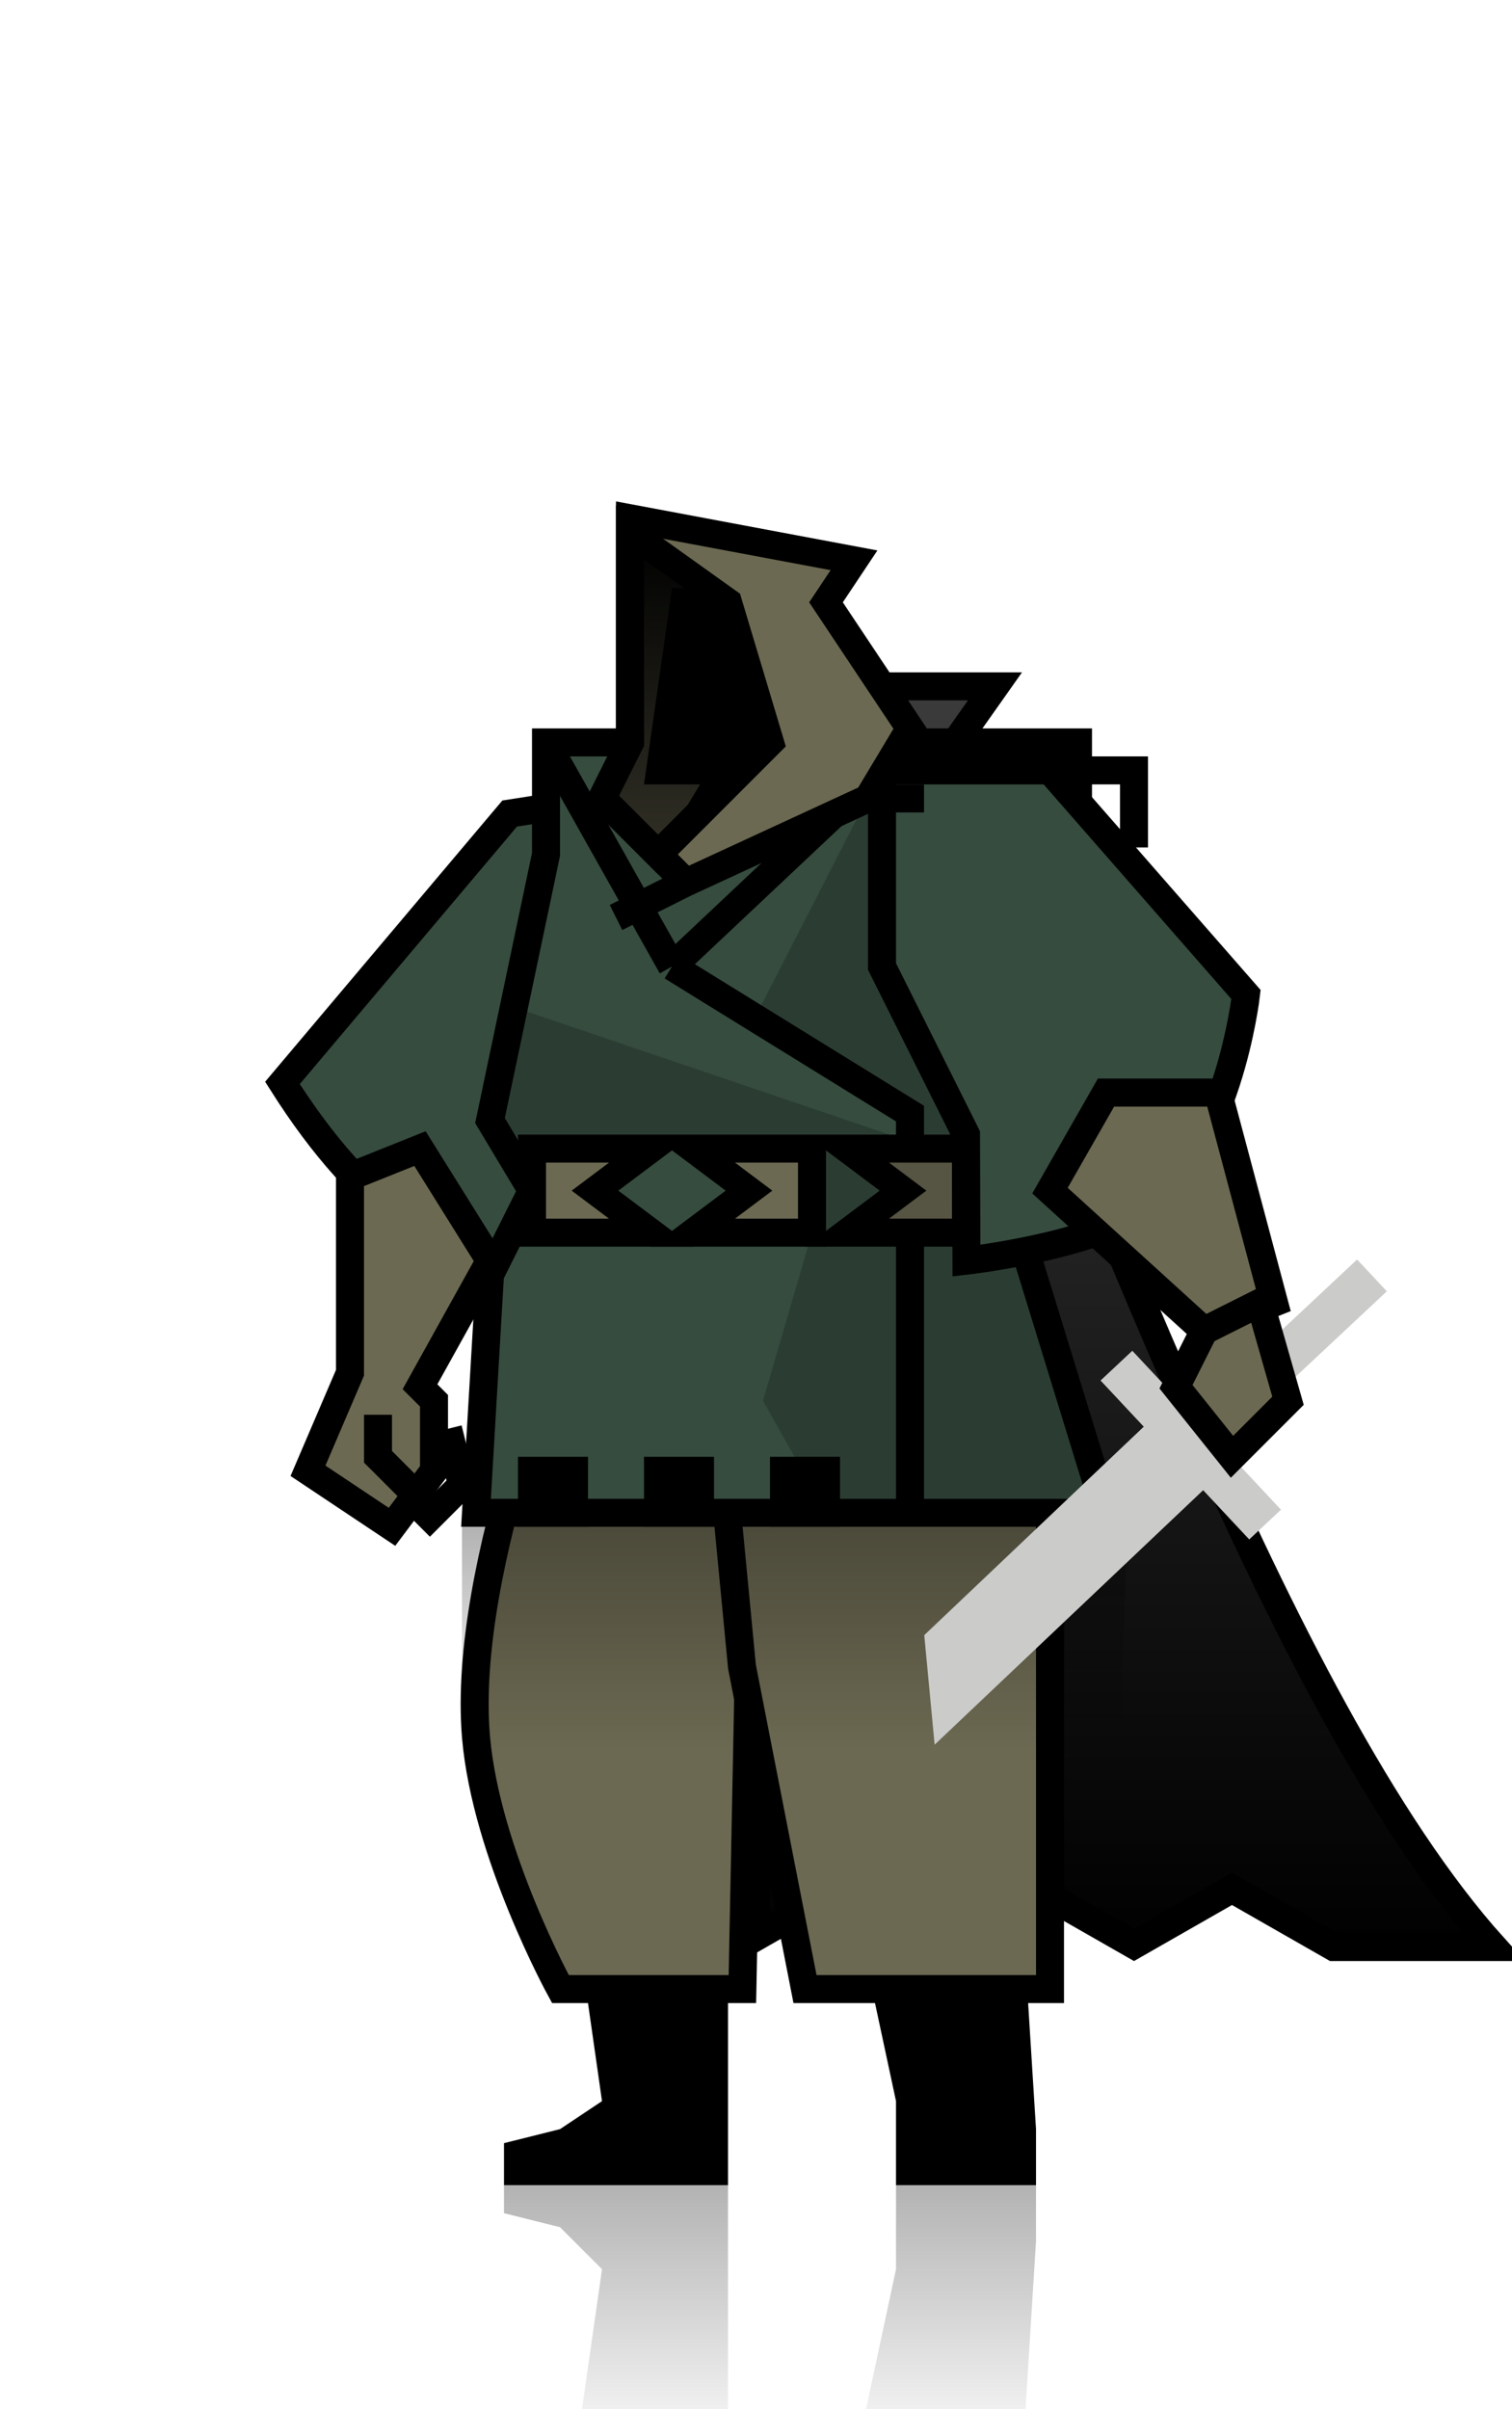 <svg width="108" height="172" viewBox="0 0 108 172" fill="none" xmlns="http://www.w3.org/2000/svg">
<g clip-path="url(#clip0_376_25133)">
<path d="M66.183 55.923L65.841 56.408L66.102 56.941C69.266 63.386 72.731 71.752 76.487 80.818C79.143 87.229 81.944 93.991 84.886 100.673C91.49 115.669 98.802 130.246 106.675 139H95.266L88.496 135.132L88 134.848L87.504 135.132L81 138.848L74.496 135.132L74 134.848L73.504 135.132L67 138.848L60.496 135.132L60 134.848L59.504 135.132L54 138.277V49H71.07L66.183 55.923Z" fill="url(#paint0_linear_376_25133)" stroke="black" stroke-width="2"/>
<path d="M45.094 68.363L40.357 57.462L36.405 58.079L20.175 77.31C26 86.5 32 90.5 43.039 94.333L41.445 84.113L45.094 68.363Z" fill="#364C3F" stroke="black" stroke-width="2"/>
<path d="M25 98L25 84L30 82L35 90L30 99L31 100L31 105L29.5 107L28 109L22 105L25 98Z" fill="#6C6952" stroke="black" stroke-width="2"/>
<path d="M27 101V104L30 107" stroke="black" stroke-width="2"/>
<path d="M32 102L33 106L30 109" stroke="black" stroke-width="2"/>
<g clip-path="url(#clip1_376_25133)">
<path d="M65 150L65 149.894L64.978 149.79L62.237 137L72.061 137L73 152.031L73 155L65 155L65 150Z" fill="black" stroke="black" stroke-width="2"/>
<path d="M37 153.781L37 155L51 155L51 151.039L51 137L42.153 137L43.99 149.859L44.079 150.482L43.555 150.832L40.555 152.832L40.411 152.928L40.242 152.97L37 153.781Z" fill="black" stroke="black" stroke-width="2"/>
<path opacity="0.3" d="M52 156L36 156L36 158L40 159L43 162L41 176L52 176L52 160.961L52 156Z" fill="url(#paint1_linear_376_25133)"/>
<path d="M34 124C32.943 111.634 41 93 41 93H54L53.028 142H40.028C40.028 142 34.711 132.319 34 124Z" fill="#6C6952" stroke="black" stroke-width="2"/>
<path d="M75 142L57.5 142L53 119L50.5 93L69.5 93L75 105.833L75 142Z" fill="#6C6952" stroke="black" stroke-width="2"/>
<path opacity="0.3" d="M64 156L74 156L74 160L73 176L61 176L64 162L64 156Z" fill="url(#paint2_linear_376_25133)"/>
</g>
<path d="M65 108H34L35 91L38 85L35 80L39 61V53H77V69L71 82L79 108H65Z" fill="#364C3F"/>
<path d="M65 85V108M65 108H34L35 91L38 85L35 80L39 61V53H77V69L71 82L79 108H65Z" stroke="black" stroke-width="2"/>
<path d="M39 53L48 69M65 85V79.5L48 69M65 53L48 69" stroke="black" stroke-width="2"/>
<path d="M55 104H60V109H55V104Z" fill="black"/>
<path d="M46 104H51V109H46V104Z" fill="black"/>
<path d="M37 104H42V109H37V104Z" fill="black"/>
<path d="M46.5 82H38V88H46.5L42.5 85L46.5 82Z" fill="#6C6952" stroke="black" stroke-width="2"/>
<path d="M60.5 82H69V88H60.5L64.5 85L60.5 82Z" fill="#6C6952" stroke="black" stroke-width="2"/>
<path d="M49.5 82H58V88H49.5L53.5 85L49.5 82Z" fill="#6C6952" stroke="black" stroke-width="2"/>
<path opacity="0.3" d="M80 125H33V109H80.5L80 125Z" fill="url(#paint3_linear_376_25133)"/>
<g style="mix-blend-mode:overlay" opacity="0.2">
<path d="M77 69V53H64L54 72.5L65 79V81.5L37 72L35.5 81L37 82H58V88L54.5 100L59 108H79L71 83L77 69Z" fill="black"/>
</g>
<path d="M85.795 97.962L90.043 102.499L66.759 124.554L66.018 116.734L85.795 97.962Z" fill="#CBCBCA"/>
<rect width="3.465" height="21.497" transform="matrix(0.613 0.655 -0.655 0.613 96.935 89.917)" fill="#CBCBCA"/>
<rect width="3.464" height="17.323" transform="matrix(-0.655 0.613 -0.613 -0.655 91.499 107.778)" fill="#CBCBCA"/>
<path d="M81.5 86.5C77.495 89.044 69.033 90 69.033 90L69 81L63 69L63 55L75 55L89 71C89 71 87.704 82.558 81.5 86.5Z" fill="#364C3F"/>
<path d="M75 55L89 71C89 71 87.704 82.558 81.5 86.5C77.495 89.044 69.033 90 69.033 90L69 81L63 69L63 55L75 55ZM75 55L81 55L81 60.5" stroke="black" stroke-width="2"/>
<path d="M91 93L87 78L79 78L75 85L86 95L91 93Z" fill="#6C6952" stroke="black" stroke-width="2"/>
<path d="M92 100L90 93L86.008 95L84 99L88 104L92 100Z" fill="#6C6952" stroke="black" stroke-width="2"/>
<path d="M45 37L61 40L59 43L65 52L62 57L49 63L43 57L45 53V37Z" fill="#6C6952"/>
<path d="M49 63L43 57L45 53V37L61 40L59 43L65 52L62 57M49 63L44 65.5M49 63L62 57M62 57H66" stroke="black" stroke-width="2"/>
<path d="M43 57L47 61L55 53L52 43L45 38V53L43 57Z" fill="url(#paint4_linear_376_25133)" stroke="black" stroke-width="2"/>
<path d="M50 56L47 61L55 53L52 42H48L46 56H50Z" fill="black"/>
</g>
<defs>
<linearGradient id="paint0_linear_376_25133" x1="81" y1="48" x2="81" y2="140" gradientUnits="userSpaceOnUse">
<stop stop-color="#3C3C3C"/>
<stop offset="1"/>
</linearGradient>
<linearGradient id="paint1_linear_376_25133" x1="44" y1="156" x2="44" y2="176" gradientUnits="userSpaceOnUse">
<stop/>
<stop offset="1" stop-opacity="0"/>
</linearGradient>
<linearGradient id="paint2_linear_376_25133" x1="67.5" y1="156" x2="67.5" y2="176" gradientUnits="userSpaceOnUse">
<stop/>
<stop offset="1" stop-opacity="0"/>
</linearGradient>
<linearGradient id="paint3_linear_376_25133" x1="58" y1="109" x2="58" y2="125" gradientUnits="userSpaceOnUse">
<stop/>
<stop offset="1" stop-opacity="0"/>
</linearGradient>
<linearGradient id="paint4_linear_376_25133" x1="49" y1="38" x2="49" y2="61" gradientUnits="userSpaceOnUse">
<stop/>
<stop offset="1" stop-opacity="0.54"/>
</linearGradient>
<clipPath id="clip0_376_25133">
<rect width="108" height="172" fill="white" transform="matrix(-1 0 0 1 108 0)"/>
</clipPath>
<clipPath id="clip1_376_25133">
<rect width="128" height="144" fill="white" transform="matrix(-1 0 0 1 118 28)"/>
</clipPath>
</defs>
</svg>
